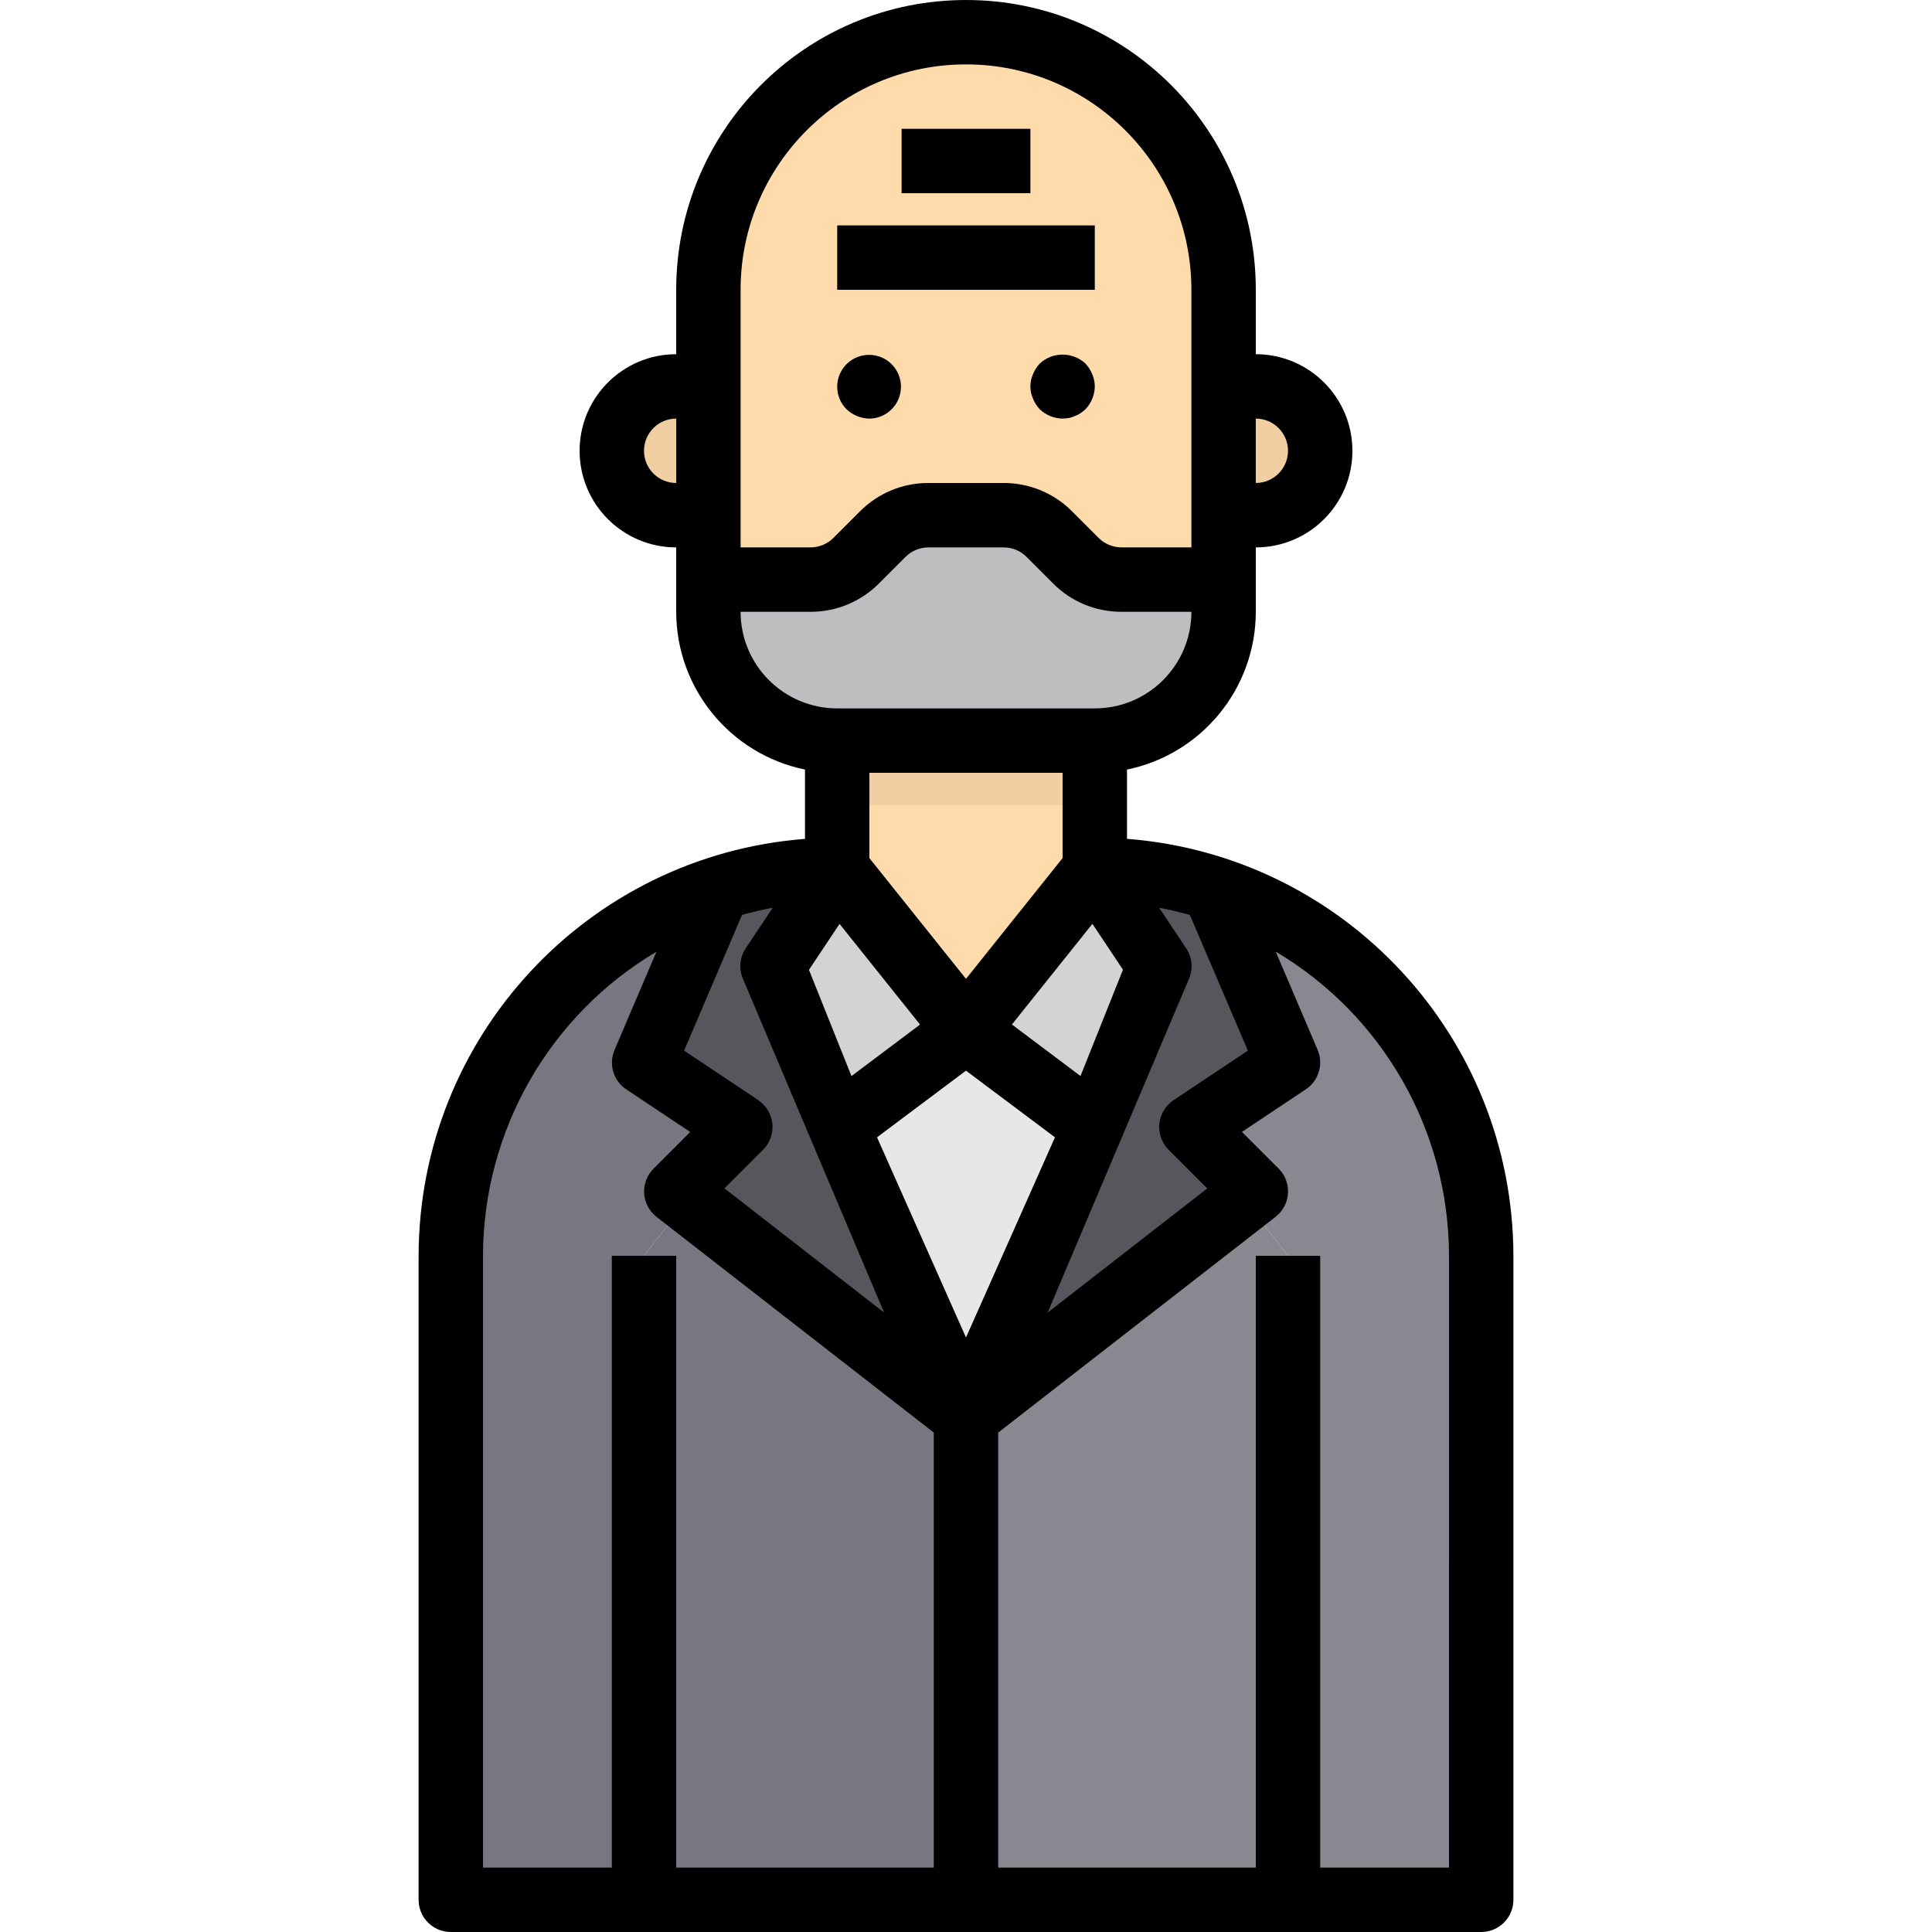 <svg height="480pt" viewBox="-104 0 480 480" width="480pt" xmlns="http://www.w3.org/2000/svg"><path d="m264 312v160h-48v-160l-10.801-13.84 2.801-2.16-16-16 24-16-18.559-43.359c39.684 12.75 66.586 49.676 66.559 91.359zm0 0" fill="#898890"/><path d="m208 96c8.824.027 15.973 7.176 16 16-.066 8.809-7.191 15.934-16 16h-8v-32zm0 0" fill="#f1cfa2"/><path d="m216 312v160h-80v-120l69.199-53.84zm0 0" fill="#898890"/><path d="m197.441 220.641 18.559 43.359-24 16 16 16-2.801 2.16-69.199 53.84 32-72 16-40-16-24c9.996-.027 19.934 1.539 29.441 4.641zm0 0" fill="#57565c"/><path d="m200 128v16h-25.359c-4.266 0-8.352-1.699-11.359-4.719l-6.641-6.562c-2.969-3.027-7.039-4.73-11.281-4.719h-18.719c-4.242-.012-8.312 1.691-11.281 4.719l-6.641 6.562c-3.008 3.02-7.094 4.719-11.359 4.719h-25.359v-72c0-35.348 28.652-64 64-64s64 28.652 64 64zm0 0" fill="#ffdaaa"/><path d="m168 216 16 24-16 40-32-24zm0 0" fill="#d1d3d4"/><path d="m168 184v32l-32 40-32-40v-32zm0 0" fill="#ffdaaa"/><path d="m168 280-32 72-32-72 32-24zm0 0" fill="#e6e7e8"/><path d="m136 352v120h-80v-160l10.801-13.84zm0 0" fill="#787680"/><path d="m104 216 32 40-32 24-16-40zm0 0" fill="#d1d3d4"/><path d="m104 280 32 72-69.199-53.84-2.801-2.16 16-16-24-16 18.559-43.359c9.508-3.102 19.445-4.668 29.441-4.641l-16 24zm0 0" fill="#57565c"/><path d="m80 280-16 16 2.801 2.16-10.801 13.84v160h-48v-160c-.027-41.684 26.875-78.609 66.559-91.359l-18.559 43.359zm0 0" fill="#787680"/><path d="m72 96v32h-8c-8.809-.066-15.934-7.191-16-16 .027-8.824 7.176-15.973 16-16zm0 0" fill="#f1cfa2"/><path d="m200 144v8c0 17.672-14.328 32-32 32h-64c-17.672 0-32-14.328-32-32v-8h25.359c4.266 0 8.352-1.699 11.359-4.719l6.641-6.562c2.969-3.027 7.039-4.73 11.281-4.719h18.719c4.242-.012 8.312 1.691 11.281 4.719l6.641 6.562c3.008 3.02 7.094 4.719 11.359 4.719zm0 0" fill="#bcbec0"/><path d="m104 184h64v16h-64zm0 0" fill="#f1cfa2"/><path d="m176 208.406v-17.207c18.613-3.828 31.977-20.199 32-39.199v-16c13.254 0 24-10.746 24-24s-10.746-24-24-24v-16c0-39.766-32.234-72-72-72s-72 32.234-72 72v16c-13.254 0-24 10.746-24 24s10.746 24 24 24v16c.023 19 13.387 35.371 32 39.199v17.215c-54.117 4.207-95.914 49.305-96 103.586v160c0 4.418 3.582 8 8 8h256c4.418 0 8-3.582 8-8v-160c-.082-54.285-41.879-99.387-96-103.594zm30.031 52.625-18.473 12.312c-1.992 1.332-3.285 3.484-3.52 5.867-.234 2.387.609 4.75 2.305 6.445l9.602 9.602-39.664 30.855 35.199-83.129c.973-2.453.672-5.227-.801-7.418l-6.695-10.039c2.59.48 5.129 1.09 7.633 1.785zm-121.598 12.312-18.473-12.312 14.398-33.727c2.504-.695 5.039-1.305 7.633-1.785l-6.695 10.039c-1.473 2.191-1.773 4.965-.801 7.418l35.16 83.129-39.664-30.859 9.602-9.598c1.691-1.695 2.539-4.059 2.305-6.445-.238-2.383-1.527-4.535-3.523-5.867zm75.566-81.344v21.191l-24 30.008-24-30v-21.199zm-55.414 37.543 20 25.008-17.043 12.801-10.559-26.398zm31.414 36.457 22.105 16.566-22.105 49.738-22.105-49.738zm28.449 1.336-17.043-12.801 20-25.008 7.594 11.395zm51.551-155.336c0 4.418-3.582 8-8 8v-16c4.418 0 8 3.582 8 8zm-136-40c0-30.93 25.07-56 56-56s56 25.07 56 56v64h-17.383c-2.121-.008-4.152-.852-5.656-2.344l-6.633-6.633c-4.492-4.508-10.602-7.039-16.969-7.023h-18.711c-6.367-.016-12.477 2.512-16.969 7.023l-6.633 6.633c-1.504 1.492-3.535 2.336-5.656 2.344h-17.391zm-24 40c0-4.418 3.582-8 8-8v16c-4.418 0-8-3.582-8-8zm24 40h17.391c6.367.016 12.477-2.512 16.969-7.023l6.633-6.633c1.504-1.492 3.535-2.336 5.656-2.344h18.711c2.125 0 4.164.84 5.664 2.344l6.625 6.625c4.488 4.516 10.598 7.051 16.969 7.031h17.383c0 13.254-10.746 24-24 24h-64c-13.254 0-24-10.746-24-24zm-64 160c.047-31.016 16.418-59.715 43.09-75.543l-10.402 24.391c-1.52 3.543-.297 7.668 2.914 9.809l15.887 10.582-9.105 9.105c-1.633 1.625-2.484 3.871-2.344 6.168.145 2.297 1.27 4.422 3.09 5.832l68.871 53.578v108.078h-64v-152h-16v152h-32zm240 152h-32v-152h-16v152h-64v-108.078l68.91-53.602c1.824-1.41 2.949-3.535 3.09-5.832.145-2.297-.711-4.547-2.344-6.168l-9.105-9.105 15.891-10.582c3.207-2.141 4.43-6.266 2.91-9.809l-10.398-24.391c26.664 15.84 43.016 44.551 43.047 75.566zm0 0"/><path d="m165.68 90.32c-3.207-2.961-8.152-2.961-11.359 0-.707.777-1.273 1.672-1.68 2.641-.855 1.938-.855 4.141 0 6.078.387.98.957 1.875 1.68 2.641 1.531 1.461 3.562 2.289 5.68 2.32.535-.016 1.07-.066 1.602-.16.5-.09.984-.25 1.438-.48.512-.176.996-.418 1.441-.719.418-.297.816-.617 1.199-.961 1.461-1.535 2.289-3.562 2.32-5.68-.012-1.047-.23-2.078-.641-3.039-.406-.969-.973-1.863-1.68-2.641zm0 0"/><path d="m112 104c3.77-.039 6.992-2.73 7.699-6.434s-1.293-7.391-4.785-8.816c-3.488-1.426-7.5-.195-9.59 2.945-2.086 3.141-1.672 7.316.996 9.984 1.535 1.461 3.562 2.289 5.68 2.32zm0 0"/><path d="m104 56h64v16h-64zm0 0"/><path d="m120 32h32v16h-32zm0 0"/></svg>